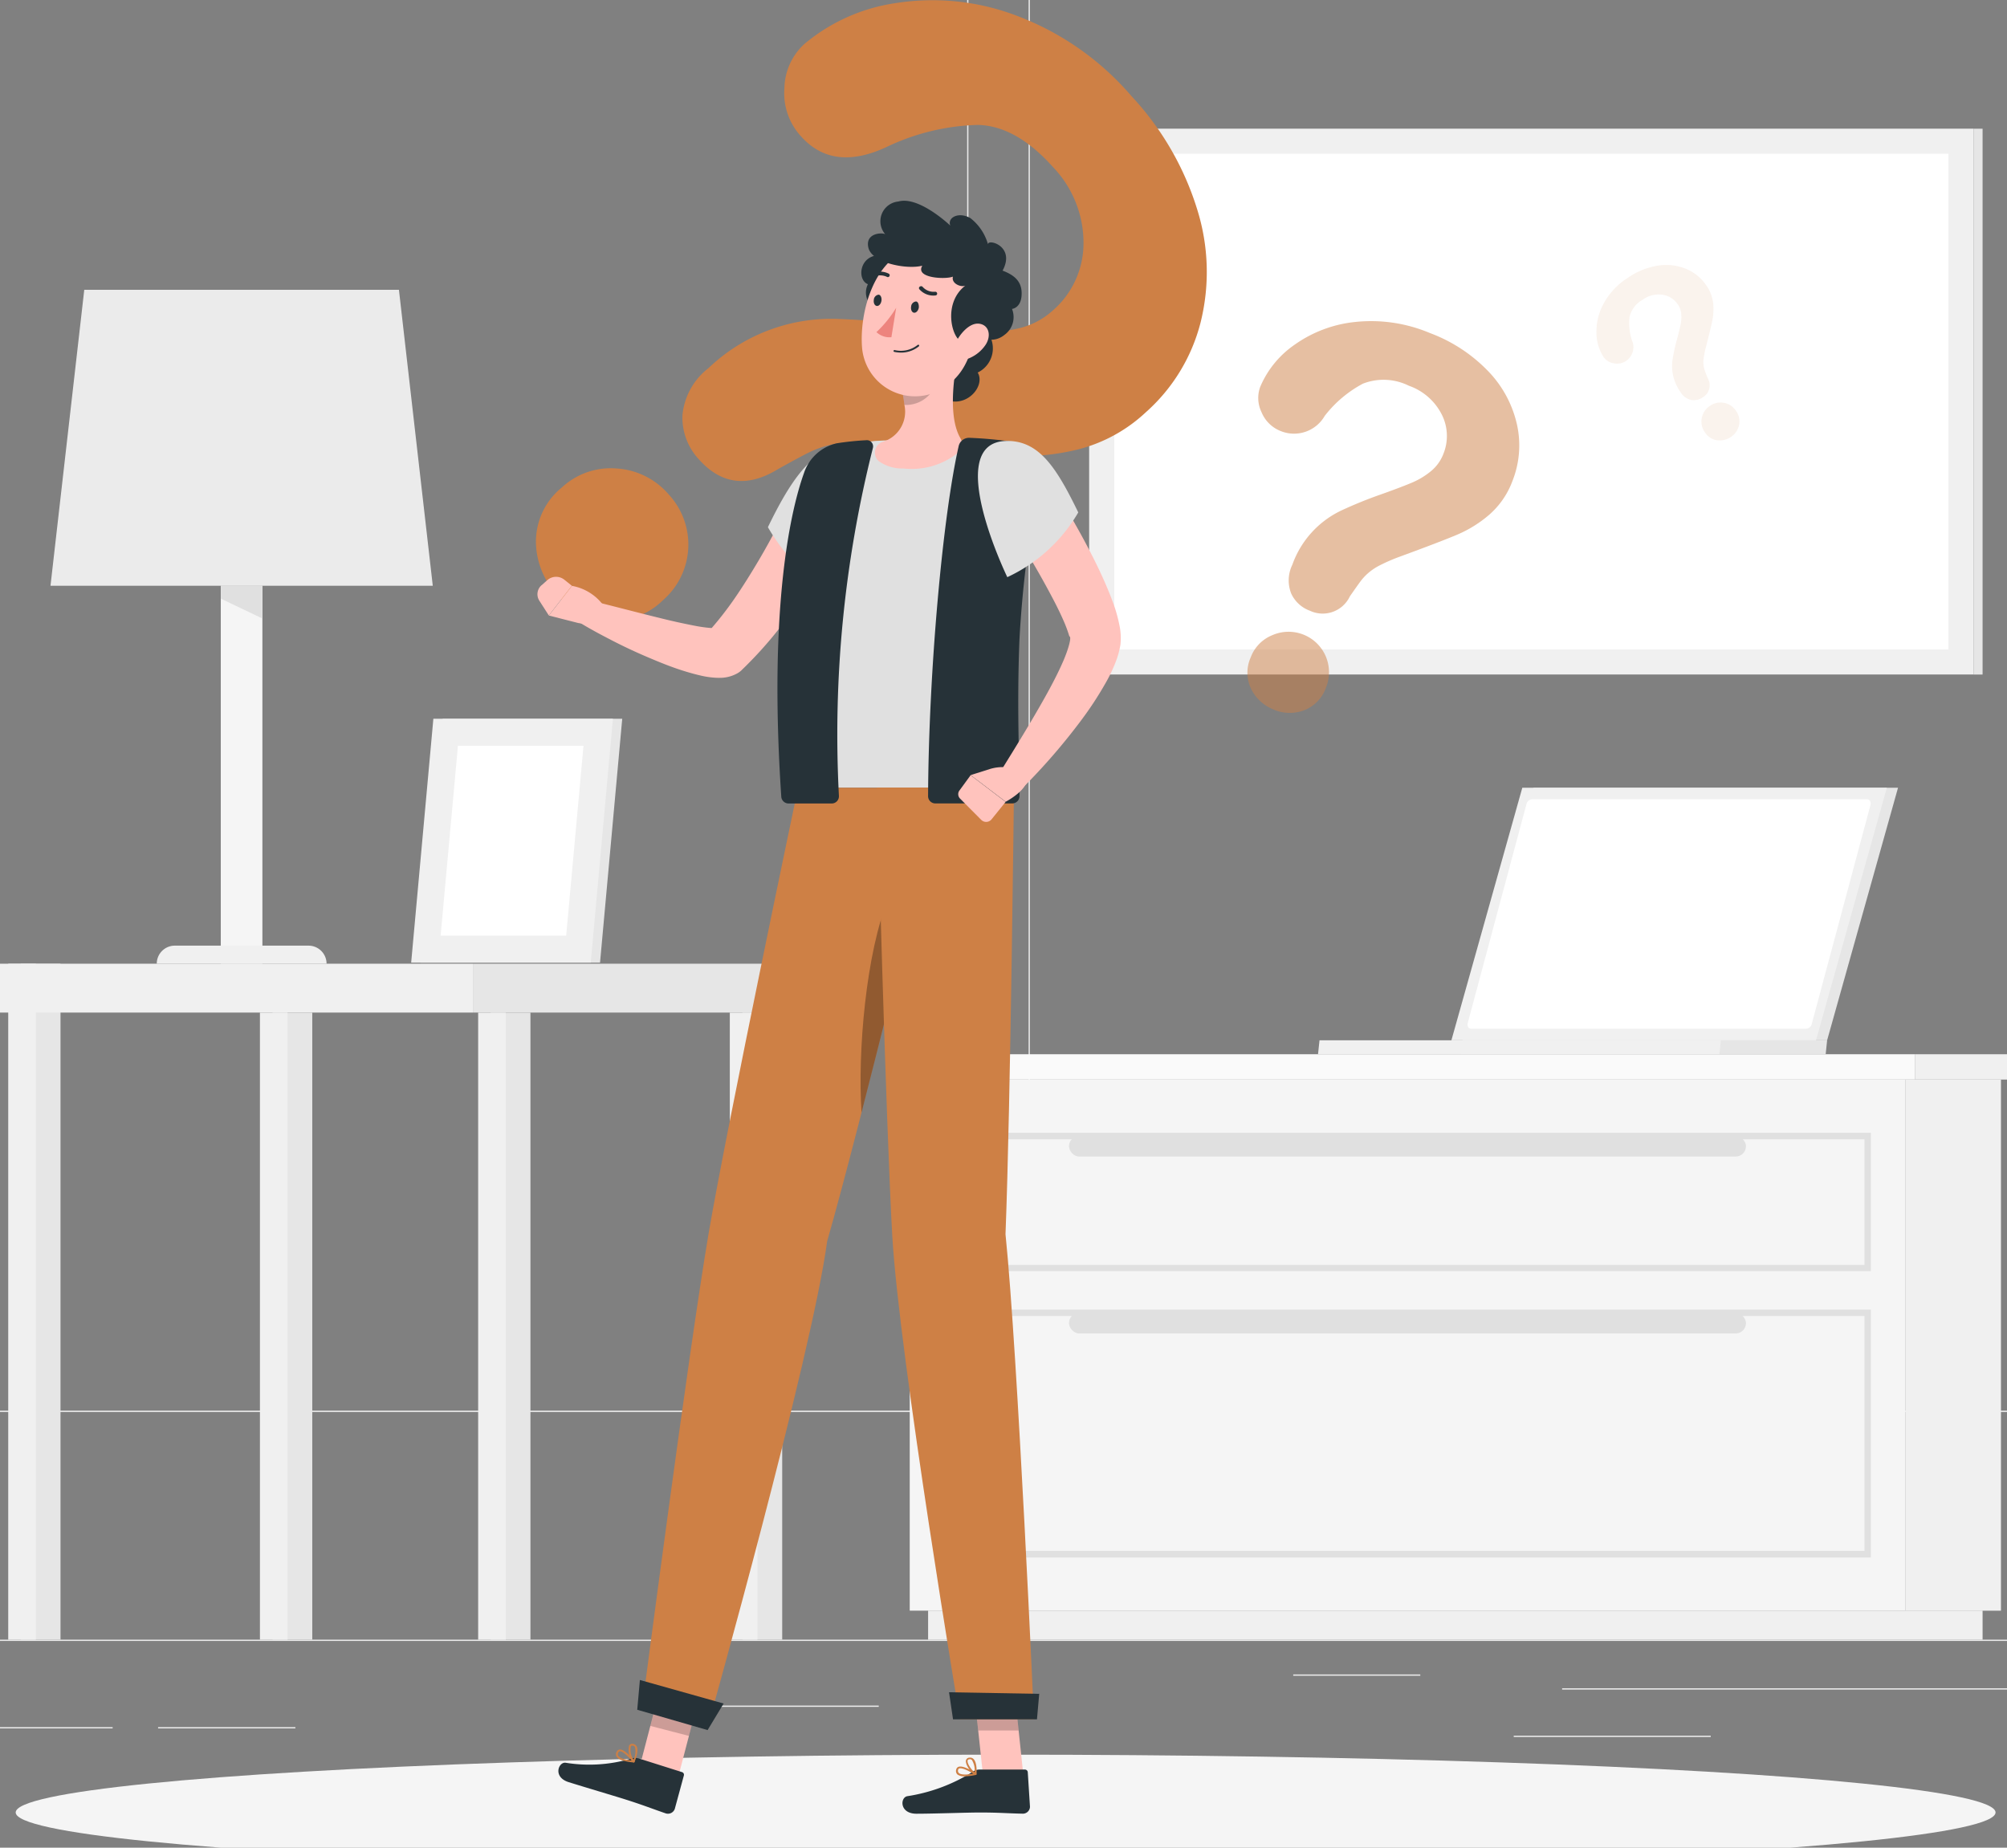 <svg xmlns="http://www.w3.org/2000/svg" xmlns:xlink="http://www.w3.org/1999/xlink" width="126" height="116" viewBox="0 0 126 116">
  <rect x="0" y="0" width="126" height="116" fill="#808080" stroke="none"/>
  <defs>
    <clipPath id="clip-path">
      <rect id="Rectangle_622" data-name="Rectangle 622" width="126" height="116" transform="translate(125 276)" fill="#fff" stroke="#707070" stroke-width="1"/>
    </clipPath>
  </defs>
  <g id="Mask_Group_3" data-name="Mask Group 3" transform="translate(-125 -276)" clip-path="url(#clip-path)">
    <g id="Questions-rafiki_1_" data-name="Questions-rafiki (1)" transform="translate(108 219)">
      <g id="freepik--background-complete--inject-31" transform="translate(0 55)">
        <rect id="Rectangle_623" data-name="Rectangle 623" width="160.266" height="0.08" transform="translate(0 104.942)" fill="#ebebeb"/>
        <rect id="Rectangle_624" data-name="Rectangle 624" width="29.136" height="0.08" transform="translate(115.071 107.994)" fill="#ebebeb"/>
        <rect id="Rectangle_625" data-name="Rectangle 625" width="7.978" height="0.08" transform="translate(98.189 107.125)" fill="#ebebeb"/>
        <rect id="Rectangle_626" data-name="Rectangle 626" width="12.369" height="0.08" transform="translate(112.032 110.971)" fill="#ebebeb"/>
        <rect id="Rectangle_627" data-name="Rectangle 627" width="7.257" height="0.08" transform="translate(16.815 110.433)" fill="#ebebeb"/>
        <rect id="Rectangle_628" data-name="Rectangle 628" width="8.619" height="0.08" transform="translate(26.925 110.433)" fill="#ebebeb"/>
        <rect id="Rectangle_629" data-name="Rectangle 629" width="15.014" height="0.08" transform="translate(57.154 109.08)" fill="#ebebeb"/>
        <path id="Path_797" data-name="Path 797" d="M101.929,145.647H40.037a1.83,1.83,0,0,1-1.827-1.83v-87A1.83,1.83,0,0,1,40.037,55h61.892a1.83,1.83,0,0,1,1.83,1.83v86.986A1.83,1.83,0,0,1,101.929,145.647ZM40.037,55.064a1.75,1.75,0,0,0-1.747,1.75v87a1.75,1.75,0,0,0,1.747,1.75h61.892a1.753,1.753,0,0,0,1.75-1.75v-87a1.753,1.753,0,0,0-1.75-1.75Z" transform="translate(-25.962 -55)" fill="#ebebeb"/>
        <path id="Path_798" data-name="Path 798" d="M318.225,145.647H256.33a1.833,1.833,0,0,1-1.83-1.83v-87A1.833,1.833,0,0,1,256.33,55h61.895a1.83,1.83,0,0,1,1.824,1.814v87A1.83,1.83,0,0,1,318.225,145.647ZM256.33,55.064a1.753,1.753,0,0,0-1.75,1.75v87a1.753,1.753,0,0,0,1.75,1.75h61.895a1.753,1.753,0,0,0,1.75-1.75v-87a1.753,1.753,0,0,0-1.75-1.75Z" transform="translate(-172.925 -55)" fill="#ebebeb"/>
        <rect id="Rectangle_630" data-name="Rectangle 630" width="6.01" height="33.342" transform="translate(142.621 103.122) rotate(180)" fill="#f0f0f0"/>
        <rect id="Rectangle_631" data-name="Rectangle 631" width="66.2" height="1.824" transform="translate(141.467 104.942) rotate(180)" fill="#f0f0f0"/>
        <rect id="Rectangle_632" data-name="Rectangle 632" width="62.497" height="33.342" transform="translate(74.113 69.777)" fill="#f5f5f5"/>
        <rect id="Rectangle_633" data-name="Rectangle 633" width="6.141" height="1.59" transform="translate(143.377 69.777) rotate(180)" fill="#f0f0f0"/>
        <rect id="Rectangle_634" data-name="Rectangle 634" width="63.879" height="1.59" transform="translate(73.357 68.187)" fill="#fafafa"/>
        <path id="Path_799" data-name="Path 799" d="M296.167,291.8H238V283.11h58.167Zm-57.776-.394h57.375v-7.885H238.391Z" transform="translate(-161.713 -209.993)" fill="#e0e0e0"/>
        <path id="Path_800" data-name="Path 800" d="M296.167,333.312H238V317.75h58.167Zm-57.776-.417h57.375V318.151H238.391Z" transform="translate(-161.713 -233.53)" fill="#e0e0e0"/>
        <rect id="Rectangle_635" data-name="Rectangle 635" width="42.503" height="1.295" rx="0.647" transform="translate(126.613 74.61) rotate(180)" fill="#e0e0e0"/>
        <rect id="Rectangle_636" data-name="Rectangle 636" width="42.503" height="1.295" rx="0.647" transform="translate(126.613 85.717) rotate(180)" fill="#e0e0e0"/>
        <rect id="Rectangle_637" data-name="Rectangle 637" width="2.497" height="42.438" transform="translate(20.799 104.942) rotate(180)" fill="#e6e6e6"/>
        <rect id="Rectangle_638" data-name="Rectangle 638" width="1.734" height="42.438" transform="translate(19.251 104.942) rotate(180)" fill="#f0f0f0"/>
        <rect id="Rectangle_639" data-name="Rectangle 639" width="29.707" height="3.067" transform="translate(16.979 62.504)" fill="#f0f0f0"/>
        <rect id="Rectangle_640" data-name="Rectangle 640" width="2.497" height="39.368" transform="translate(50.301 104.942) rotate(180)" fill="#e6e6e6"/>
        <rect id="Rectangle_641" data-name="Rectangle 641" width="1.734" height="39.368" transform="translate(48.753 104.942) rotate(180)" fill="#f0f0f0"/>
        <rect id="Rectangle_642" data-name="Rectangle 642" width="2.497" height="39.368" transform="translate(66.107 104.942) rotate(180)" fill="#e6e6e6"/>
        <rect id="Rectangle_643" data-name="Rectangle 643" width="1.734" height="39.368" transform="translate(64.552 104.942) rotate(180)" fill="#f0f0f0"/>
        <rect id="Rectangle_644" data-name="Rectangle 644" width="2.497" height="39.368" transform="translate(36.605 104.942) rotate(180)" fill="#e6e6e6"/>
        <rect id="Rectangle_645" data-name="Rectangle 645" width="1.734" height="39.368" transform="translate(35.053 104.942) rotate(180)" fill="#f0f0f0"/>
        <rect id="Rectangle_646" data-name="Rectangle 646" width="19.418" height="3.067" transform="translate(66.107 65.571) rotate(180)" fill="#e6e6e6"/>
        <path id="Path_801" data-name="Path 801" d="M86.915,136.581h-24L65.035,118H84.79Z" transform="translate(-42.745 -97.806)" fill="#ebebeb"/>
        <rect id="Rectangle_647" data-name="Rectangle 647" width="2.612" height="23.729" transform="translate(30.861 38.775)" fill="#f5f5f5"/>
        <path id="Path_802" data-name="Path 802" d="M94.4,247.595H83.74a1.135,1.135,0,0,1,1.135-1.135h8.382a1.135,1.135,0,0,1,1.144,1.135Z" transform="translate(-56.899 -185.091)" fill="#f0f0f0"/>
        <path id="Path_803" data-name="Path 803" d="M98.892,178.025l-2.612-1.247v-.808h2.612Z" transform="translate(-65.419 -137.195)" fill="#e0e0e0"/>
        <path id="Path_804" data-name="Path 804" d="M135.39,217.332h11.273l1.394-15.312H136.784Z" transform="translate(-91.993 -154.895)" fill="#e6e6e6"/>
        <path id="Path_805" data-name="Path 805" d="M133.57,217.332h11.273l1.394-15.312H134.964Z" transform="translate(-90.757 -154.895)" fill="#f0f0f0"/>
        <path id="Path_806" data-name="Path 806" d="M147.222,219.231l1.087-11.921h-7.882l-1.087,11.921Z" transform="translate(-94.677 -158.49)" fill="#fff"/>
        <path id="Path_807" data-name="Path 807" d="M366.845,215.53H343.962l-4.452,15.857h22.883Z" transform="translate(-230.686 -164.075)" fill="#e6e6e6"/>
        <path id="Path_808" data-name="Path 808" d="M362.189,265l-.09.875H339.21L339.3,265Z" transform="translate(-230.482 -197.688)" fill="#e6e6e6"/>
        <path id="Path_809" data-name="Path 809" d="M364.648,215.53H341.762l-4.452,15.857H360.2Z" transform="translate(-229.191 -164.075)" fill="#f0f0f0"/>
        <path id="Path_810" data-name="Path 810" d="M362.086,231.887l3.683-13.732c.051-.2-.048-.365-.215-.365h-21.04a.4.4,0,0,0-.346.321l-3.68,13.722c-.055.2.045.365.212.365h21.04a.394.394,0,0,0,.346-.311Z" transform="translate(-231.341 -165.611)" fill="#fff"/>
        <path id="Path_811" data-name="Path 811" d="M336.483,265l-.093.875h-25.2l.093-.875Z" transform="translate(-211.444 -197.688)" fill="#f0f0f0"/>
        <rect id="Rectangle_648" data-name="Rectangle 648" width="55.523" height="34.268" transform="translate(85.377 10.078)" fill="#f0f0f0"/>
        <rect id="Rectangle_649" data-name="Rectangle 649" width="52.369" height="31.117" transform="translate(86.954 11.655)" fill="#fff"/>
        <rect id="Rectangle_650" data-name="Rectangle 650" width="0.567" height="34.268" transform="translate(141.467 44.349) rotate(180)" fill="#e6e6e6"/>
      </g>
      <g id="freepik--Shadow--inject-31" transform="translate(17.985 167.161)">
        <ellipse id="freepik--path--inject-31" cx="62.148" cy="3.628" rx="62.148" ry="3.628" fill="#f5f5f5"/>
      </g>
      <g id="freepik--question-marks--inject-31" transform="translate(50.644 57.003)">
        <path id="Path_812" data-name="Path 812" d="M174.8,64.054a11.478,11.478,0,0,1,5.811-2.616,14.821,14.821,0,0,1,7.542.785,17.7,17.7,0,0,1,7.247,5.071,18.339,18.339,0,0,1,4.128,7.145,13.106,13.106,0,0,1,.189,7.093,11.251,11.251,0,0,1-3.43,5.6,9.728,9.728,0,0,1-4.228,2.324,14.3,14.3,0,0,1-4.324.4q-2.093-.135-7.263-.715a22.96,22.96,0,0,0-2.43-.135,6.9,6.9,0,0,0-1.651.189,6.554,6.554,0,0,0-1.244.455c-.385.189-1.035.538-1.958,1.055q-2.846,1.74-4.949-.609a3.846,3.846,0,0,1-1.042-2.773,4.224,4.224,0,0,1,1.628-2.959,11.171,11.171,0,0,1,7.959-3.1,50.094,50.094,0,0,1,5.036.423c1.776.215,3.087.349,3.933.394a8.995,8.995,0,0,0,2.5-.208,4.808,4.808,0,0,0,2.2-1.138,5.584,5.584,0,0,0,1.923-4.241,6.875,6.875,0,0,0-1.923-4.766q-2.317-2.587-4.715-2.638a14.076,14.076,0,0,0-5.709,1.378q-3.369,1.58-5.369-.641a4,4,0,0,1-1.061-3.051,3.846,3.846,0,0,1,1.2-2.718ZM159.31,98.573A4.962,4.962,0,0,1,158,95.236a4.378,4.378,0,0,1,1.638-3.394,4.5,4.5,0,0,1,3.42-1.183,4.689,4.689,0,0,1,3.282,1.635,4.628,4.628,0,0,1-.369,6.638,4.4,4.4,0,0,1-3.526,1.256,4.808,4.808,0,0,1-3.135-1.615Z" transform="translate(-157.998 -61.25)" fill="#ce8045"/>
        <g id="Group_1278" data-name="Group 1278" transform="translate(44.669 20.158)" opacity="0.5">
          <path id="Path_813" data-name="Path 813" d="M298.157,128.278a6.09,6.09,0,0,1,2.151-2.648,7.968,7.968,0,0,1,3.8-1.436,9.488,9.488,0,0,1,4.689.686,9.859,9.859,0,0,1,3.693,2.42,7.032,7.032,0,0,1,1.795,3.35,6.042,6.042,0,0,1-.288,3.526,5.2,5.2,0,0,1-1.468,2.128,7.658,7.658,0,0,1-1.974,1.231q-1.032.439-3.651,1.4a11.218,11.218,0,0,0-1.2.519,3.6,3.6,0,0,0-.744.487,3.343,3.343,0,0,0-.487.516c-.138.183-.365.506-.683.962a1.886,1.886,0,0,1-2.516.9,2.067,2.067,0,0,1-1.167-1.077,2.244,2.244,0,0,1,.071-1.808,5.988,5.988,0,0,1,3.064-3.4,27.048,27.048,0,0,1,2.51-1.019c.9-.321,1.561-.574,1.978-.753a4.833,4.833,0,0,0,1.147-.7,2.593,2.593,0,0,0,.779-1.074,2.981,2.981,0,0,0-.1-2.491,3.67,3.67,0,0,0-2.061-1.8,3.569,3.569,0,0,0-2.885-.131,7.442,7.442,0,0,0-2.4,2.026,2.22,2.22,0,0,1-2.731.962,2.151,2.151,0,0,1-1.24-1.208A2.032,2.032,0,0,1,298.157,128.278Zm.875,20.258a2.664,2.664,0,0,1-1.43-1.282,2.346,2.346,0,0,1-.038-2,2.4,2.4,0,0,1,1.349-1.394,2.539,2.539,0,0,1,3.385,3.266,2.356,2.356,0,0,1-1.391,1.449,2.564,2.564,0,0,1-1.875-.035Z" transform="translate(-297.358 -124.14)" fill="#ce8045"/>
        </g>
        <g id="Group_1279" data-name="Group 1279" transform="translate(66.581 16.629)" opacity="0.1">
          <path id="Path_814" data-name="Path 814" d="M366.164,118.908a2.856,2.856,0,0,1-.446-1.526,3.673,3.673,0,0,1,.455-1.833,4.375,4.375,0,0,1,1.5-1.6,4.577,4.577,0,0,1,1.9-.776,3.282,3.282,0,0,1,1.76.2,2.818,2.818,0,0,1,1.282,1.042,2.426,2.426,0,0,1,.43,1.125,3.645,3.645,0,0,1-.051,1.08q-.106.516-.43,1.769a5.915,5.915,0,0,0-.115.6,1.634,1.634,0,0,0,.058.737c.035.1.1.276.2.519a.875.875,0,0,1-.321,1.2.962.962,0,0,1-.718.16,1.039,1.039,0,0,1-.676-.5,2.92,2.92,0,0,1-.468-1.064,2.885,2.885,0,0,1-.022-1.006,12.029,12.029,0,0,1,.272-1.231c.115-.433.192-.75.234-.962a2.411,2.411,0,0,0,.035-.641,1.224,1.224,0,0,0-.208-.583,1.391,1.391,0,0,0-.981-.619,1.7,1.7,0,0,0-1.244.321,1.673,1.673,0,0,0-.814,1.071,3.474,3.474,0,0,0,.144,1.455,1.043,1.043,0,0,1-.349,1.3,1,1,0,0,1-.789.157A.962.962,0,0,1,366.164,118.908Zm8,5.02a1.253,1.253,0,0,1-.869.208,1.087,1.087,0,0,1-.782-.522,1.122,1.122,0,0,1-.179-.885,1.176,1.176,0,0,1,.516-.756,1.144,1.144,0,0,1,.881-.183,1.128,1.128,0,0,1,.747.5,1.106,1.106,0,0,1,.189.917A1.209,1.209,0,0,1,374.162,123.927Z" transform="translate(-365.718 -113.128)" fill="#ce8045"/>
        </g>
      </g>
      <g id="freepik--Character--inject-31" transform="translate(50.745 69.604)">
        <path id="Path_815" data-name="Path 815" d="M180.653,396.54l-2.423-.628,1.446-5.542L182.1,391Z" transform="translate(-171.847 -297.478)" fill="#ffc3bd"/>
        <path id="Path_816" data-name="Path 816" d="M167.456,405.589l2.705.856a.173.173,0,0,1,.125.215l-.571,2.1a.455.455,0,0,1-.564.279c-.936-.32-1.369-.506-2.564-.885-.734-.231-2.5-.753-3.526-1.074s-.641-1.282-.2-1.221a9.315,9.315,0,0,0,4.109-.256.747.747,0,0,1,.481-.013Z" transform="translate(-161.098 -307.795)" fill="#263238"/>
        <path id="Path_817" data-name="Path 817" d="M183.587,391.008l-2.423-.628-.744,2.856,2.423.628Z" transform="translate(-173.335 -297.484)" opacity="0.2"/>
        <path id="Path_818" data-name="Path 818" d="M188.755,215.53s-4.436,21.081-5.616,27.982c-1.282,7.558-4.1,29.2-4.1,29.2l4.119,1.5s6.446-22.947,7.424-30.213c2.048-7.1,7.238-28.463,7.238-28.463Z" transform="translate(-172.397 -178.679)" fill="#ce8045"/>
        <path id="Path_819" data-name="Path 819" d="M223.364,234.309c-1.439,3.455-1.962,9.747-1.712,13.51,1.141-4.443,2.407-9.517,3.388-13.491C224.723,233.235,224.287,232.087,223.364,234.309Z" transform="translate(-201.31 -190.576)" opacity="0.3"/>
        <path id="Path_820" data-name="Path 820" d="M182.267,393.444l-4.417-1.276.167-1.869,5.257,1.478Z" transform="translate(-171.589 -297.43)" fill="#263238"/>
        <path id="Path_821" data-name="Path 821" d="M174.123,404.611a3.284,3.284,0,0,0,.67.119.06.06,0,0,0,.058-.09c-.061-.077-.59-.74-.92-.721a.224.224,0,0,0-.186.112.321.321,0,0,0-.029.321A.679.679,0,0,0,174.123,404.611Zm.545,0c-.462-.055-.772-.167-.849-.321a.2.2,0,0,1,.026-.205.112.112,0,0,1,.09-.058c.173-.006.513.317.734.577Z" transform="translate(-168.76 -306.684)" fill="#ce8045"/>
        <path id="Path_822" data-name="Path 822" d="M176.424,403.964h.029a.061.061,0,0,0,.045-.032c0-.029.295-.68.128-.981a.32.32,0,0,0-.212-.151.231.231,0,0,0-.26.1,1.212,1.212,0,0,0,.244,1.045A.051.051,0,0,0,176.424,403.964Zm0-1.045a.17.17,0,0,1,.1.087,1.209,1.209,0,0,1-.093.785,1.1,1.1,0,0,1-.17-.833c0-.029.048-.061.131-.045Z" transform="translate(-170.403 -305.918)" fill="#ce8045"/>
        <path id="Path_823" data-name="Path 823" d="M182.989,153.948c-.215.519-.42.981-.641,1.455s-.458.939-.7,1.4c-.487.926-1,1.84-1.564,2.731a25.094,25.094,0,0,1-4.039,5.055l-.058.058a1.365,1.365,0,0,1-.269.189,2.244,2.244,0,0,1-.862.26,3.636,3.636,0,0,1-.519,0,5.377,5.377,0,0,1-.769-.106c-.455-.1-.859-.215-1.256-.34-.789-.25-1.523-.555-2.244-.862s-1.433-.641-2.132-1-1.385-.724-2.064-1.135a.776.776,0,0,1,.583-1.417h0c1.487.359,2.971.76,4.433,1.115.728.183,1.455.343,2.154.478a9,9,0,0,0,1,.144,3.258,3.258,0,0,0,.378,0h.054a.622.622,0,0,0-.321.1l-.321.247a21.384,21.384,0,0,0,1.721-2.173c.538-.779,1.048-1.6,1.539-2.43s.962-1.7,1.407-2.564.888-1.763,1.282-2.6l.019-.042A1.754,1.754,0,0,1,183,153.939Z" transform="translate(-163.198 -135.153)" fill="#ffc3bd"/>
        <path id="Path_824" data-name="Path 824" d="M208.274,148.617c-2.064.058-3.481,2.3-4.834,5.09a11.921,11.921,0,0,0,4.311,4.327S213.175,148.479,208.274,148.617Z" transform="translate(-188.976 -133.213)" fill="#e0e0e0"/>
        <path id="Path_825" data-name="Path 825" d="M162.4,178.327l-1.859-.474,1.449-1.862a3.136,3.136,0,0,1,2.212,1.6l-.66.471a1.407,1.407,0,0,1-1.141.263Z" transform="translate(-159.827 -151.813)" fill="#ffc3bd"/>
        <path id="Path_826" data-name="Path 826" d="M158.577,174.744l.359-.321A.83.83,0,0,1,160,174.4l.474.381-1.449,1.862-.593-.923a.753.753,0,0,1,.141-.978Z" transform="translate(-158.316 -150.609)" fill="#ffc3bd"/>
        <path id="Path_827" data-name="Path 827" d="M246.8,396.748h-2.535l-.606-5.648H246.2Z" transform="translate(-216.305 -297.974)" fill="#ffc3bd"/>
        <path id="Path_828" data-name="Path 828" d="M234.625,407.839h2.85a.18.18,0,0,1,.189.167l.138,2.167a.446.446,0,0,1-.446.436c-.99-.019-1.465-.074-2.718-.074-.769,0-2.885.077-3.959.077s-1.035-1.013-.583-1.1a10.785,10.785,0,0,0,4.093-1.519A.718.718,0,0,1,234.625,407.839Z" transform="translate(-206.885 -309.347)" fill="#263238"/>
        <path id="Path_829" data-name="Path 829" d="M246.2,391.1H243.66l.314,2.914h2.535Z" transform="translate(-216.305 -297.974)" opacity="0.2"/>
        <path id="Path_830" data-name="Path 830" d="M224.81,215.516s.561,21.194.962,28.178c.449,7.648,4.247,30.306,4.247,30.306h4.648s-1.019-22.947-1.789-30.451c.321-8.218.532-28.04.532-28.04Z" transform="translate(-203.497 -178.666)" fill="#ce8045"/>
        <path id="Path_831" data-name="Path 831" d="M244.44,394.4h-5.27l-.25-1.7,5.661.1Z" transform="translate(-213.084 -299.061)" fill="#263238"/>
        <path id="Path_832" data-name="Path 832" d="M240.852,407.856a3.242,3.242,0,0,0,.676-.087.058.058,0,0,0,.019-.1c-.08-.051-.8-.526-1.109-.407a.218.218,0,0,0-.138.16.3.3,0,0,0,.074.321A.708.708,0,0,0,240.852,407.856Zm.513-.167c-.455.087-.789.07-.907-.042a.2.2,0,0,1-.042-.2.106.106,0,0,1,.064-.08C240.647,407.3,241.07,407.507,241.365,407.689Z" transform="translate(-214.01 -308.941)" fill="#ce8045"/>
        <path id="Path_833" data-name="Path 833" d="M242.83,406.588h.029a.067.067,0,0,0,.032-.048c0-.029.058-.731-.2-.962a.292.292,0,0,0-.25-.077.224.224,0,0,0-.215.17c-.058.266.321.776.574.92Zm-.359-.99a.173.173,0,0,1,.128.051,1.221,1.221,0,0,1,.167.776c-.221-.18-.474-.567-.436-.74,0-.035.029-.074.115-.083Z" transform="translate(-215.327 -307.756)" fill="#ce8045"/>
        <path id="Path_834" data-name="Path 834" d="M209.788,149.4a2.433,2.433,0,0,1,1.872-1.632,15.533,15.533,0,0,1,1.9-.321,52.337,52.337,0,0,1,5.77,0c1.006.045,2.032.163,2.85.279h.029a1.558,1.558,0,0,1,1.356,1.808,73.982,73.982,0,0,0-1.253,9.895c-.2,4.827.071,8.616-.026,9.779H208.72C207.9,157.439,208.961,152.086,209.788,149.4Z" transform="translate(-192.362 -132.368)" fill="#e0e0e0"/>
        <path id="Path_835" data-name="Path 835" d="M238.693,124.97a1.686,1.686,0,0,1-.253,2.885c.548.907-.91,2.51-2.378,1.5S236.667,124.114,238.693,124.97Z" transform="translate(-210.805 -117.07)" fill="#263238"/>
        <path id="Path_836" data-name="Path 836" d="M223.227,114.735a1.164,1.164,0,0,1-1.074-1.686c-.683-.266-.561-1.757.67-1.821S224.688,114.36,223.227,114.735Z" transform="translate(-201.41 -107.809)" fill="#263238"/>
        <path id="Path_837" data-name="Path 837" d="M224.637,136.153a.718.718,0,0,1,.253-1.208,1.974,1.974,0,0,0,1.362-2.33,6.892,6.892,0,0,0-.135-.817l2.1-1.676,1.545-1.231c-.385,1.6-.814,4.395,0,5.808a.728.728,0,0,1-.147.936,4.661,4.661,0,0,1-3.417.984A2.551,2.551,0,0,1,224.637,136.153Z" transform="translate(-203.221 -119.81)" fill="#ffc3bd"/>
        <path id="Path_838" data-name="Path 838" d="M206.976,149.519a2.824,2.824,0,0,1,2.055-1.866,17.385,17.385,0,0,1,1.837-.192.391.391,0,0,1,.433.49,73.533,73.533,0,0,0-2.132,21.847.452.452,0,0,1-.462.468h-2.692a.458.458,0,0,1-.465-.423C204.739,157.77,206.172,151.754,206.976,149.519Z" transform="translate(-190.246 -132.426)" fill="#263238"/>
        <path id="Path_839" data-name="Path 839" d="M240.041,147.233a25.464,25.464,0,0,0-2.6-.237h0a.67.67,0,0,0-.7.506c-1,4.391-1.885,14.148-1.923,22a.455.455,0,0,0,.465.446h4.808a.455.455,0,0,0,.465-.436c.032-1.58-.186-5.282,0-9.879a68.913,68.913,0,0,1,1.231-9.751A2.728,2.728,0,0,0,240.041,147.233Z" transform="translate(-210.298 -132.112)" fill="#263238"/>
        <path id="Path_840" data-name="Path 840" d="M249.548,150.391c1.029,1.551,1.965,3.106,2.85,4.737.436.817.865,1.648,1.253,2.519.192.436.381.881.558,1.353a9.519,9.519,0,0,1,.449,1.571,3.808,3.808,0,0,1,.051,1.186,5.127,5.127,0,0,1-.247.939,9.485,9.485,0,0,1-.67,1.436,21.958,21.958,0,0,1-1.574,2.4,39.009,39.009,0,0,1-3.628,4.186.872.872,0,0,1-1.359-1.074v-.019c.933-1.5,1.875-3.035,2.728-4.555.423-.756.827-1.526,1.151-2.269s.561-1.558.394-1.58a8.254,8.254,0,0,0-.372-1c-.16-.365-.343-.744-.535-1.119-.391-.753-.811-1.519-1.25-2.273-.878-1.513-1.814-3.039-2.741-4.516v-.019a1.752,1.752,0,0,1,2.943-1.9Z" transform="translate(-218.115 -133.875)" fill="#ffc3bd"/>
        <path id="Path_841" data-name="Path 841" d="M246.367,147.609c2.064-.038,3.157,1.708,4.51,4.487a10.034,10.034,0,0,1-4.455,4.064S242.309,147.679,246.367,147.609Z" transform="translate(-216.928 -132.529)" fill="#e0e0e0"/>
        <path id="Path_842" data-name="Path 842" d="M244.339,211.626,243.15,212l2.2,1.673s1.8-.936,1.237-1.785l-.365-.163a2.67,2.67,0,0,0-1.885-.1Z" transform="translate(-215.958 -175.942)" fill="#ffc3bd"/>
        <path id="Path_843" data-name="Path 843" d="M240.827,214.538l1.337,1.343a.436.436,0,0,0,.641-.035l.888-1.1-2.2-1.673-.686.939A.391.391,0,0,0,240.827,214.538Z" transform="translate(-214.302 -177.008)" fill="#ffc3bd"/>
        <path id="Path_844" data-name="Path 844" d="M229.75,134.446a6.889,6.889,0,0,1,.135.817,1.986,1.986,0,0,0,2.029-1.481,4.924,4.924,0,0,0-.064-1.013Z" transform="translate(-206.853 -122.447)" opacity="0.2"/>
        <path id="Path_845" data-name="Path 845" d="M229.322,113.317c-.542,2.366-.734,3.776-2.189,4.83a3.337,3.337,0,0,1-5.292-2.382c-.186-2.218.731-5.715,3.321-6.337A3.309,3.309,0,0,1,229.322,113.317Z" transform="translate(-201.463 -106.513)" fill="#ffc3bd"/>
        <path id="Path_846" data-name="Path 846" d="M229.044,109.438c-.686.035-1.417-2.385.1-3.551-.24.131-.9-.109-.782-.561-.446.186-2.394.106-1.923-.686-.99.256-3.151-.173-3.382-1.119s.885-.978,1.058-.853a1.245,1.245,0,0,1,.821-2.058c1.3-.365,3.263,1.516,3.263,1.516-.205-.5.516-.9,1.263-.471a3.171,3.171,0,0,1,1.1,1.638c0-.365,1.744.125.917,1.657.856.321,1.247.776,1.192,1.567s-.6.837-.6.837a1.375,1.375,0,0,1-.471,1.628C230.708,109.7,229.932,108.857,229.044,109.438Z" transform="translate(-202.282 -100.563)" fill="#263238"/>
        <path id="Path_847" data-name="Path 847" d="M241.839,125.969a2.308,2.308,0,0,1-1.26.914c-.66.176-.885-.413-.615-1.029.244-.555.878-1.317,1.5-1.221S242.211,125.418,241.839,125.969Z" transform="translate(-213.718 -116.912)" fill="#ffc3bd"/>
        <path id="Path_848" data-name="Path 848" d="M231.966,120.675c-.032.192-.167.337-.3.321s-.215-.189-.183-.385a.345.345,0,0,1,.3-.321C231.915,120.29,231.982,120.479,231.966,120.675Z" transform="translate(-208.028 -113.967)" fill="#263238"/>
        <path id="Path_849" data-name="Path 849" d="M224.653,119.345c-.032.2-.163.34-.295.321s-.215-.189-.183-.385a.342.342,0,0,1,.295-.321C224.6,118.96,224.685,119.152,224.653,119.345Z" transform="translate(-203.061 -113.063)" fill="#263238"/>
        <path id="Path_850" data-name="Path 850" d="M225.94,121.52a7.2,7.2,0,0,1-1.24,1.529,1.2,1.2,0,0,0,.939.321Z" transform="translate(-203.422 -114.803)" fill="#ed847e"/>
        <path id="Path_851" data-name="Path 851" d="M228.329,129.245a1.763,1.763,0,0,0,1.311-.385.061.061,0,0,0,0-.083.064.064,0,0,0-.083,0,1.689,1.689,0,0,1-1.439.321.058.058,0,0,0-.071.045.054.054,0,0,0,.045.067A1.635,1.635,0,0,0,228.329,129.245Z" transform="translate(-205.694 -119.723)" fill="#263238"/>
        <path id="Path_852" data-name="Path 852" d="M233.116,117.311a.119.119,0,0,0-.051.029.112.112,0,0,0,0,.163,1.16,1.16,0,0,0,1.006.378.112.112,0,0,0,.1-.131.119.119,0,0,0-.138-.1.926.926,0,0,1-.785-.321A.128.128,0,0,0,233.116,117.311Z" transform="translate(-209.082 -111.937)" fill="#263238"/>
        <path id="Path_853" data-name="Path 853" d="M223.478,114.777a.138.138,0,0,0,.112,0,1.045,1.045,0,0,1,.885-.022.116.116,0,1,0,.115-.2h0a1.282,1.282,0,0,0-1.109,0,.109.109,0,0,0-.051.154.125.125,0,0,0,.048.071Z" transform="translate(-202.549 -109.983)" fill="#263238"/>
      </g>
    </g>
  </g>
</svg>
